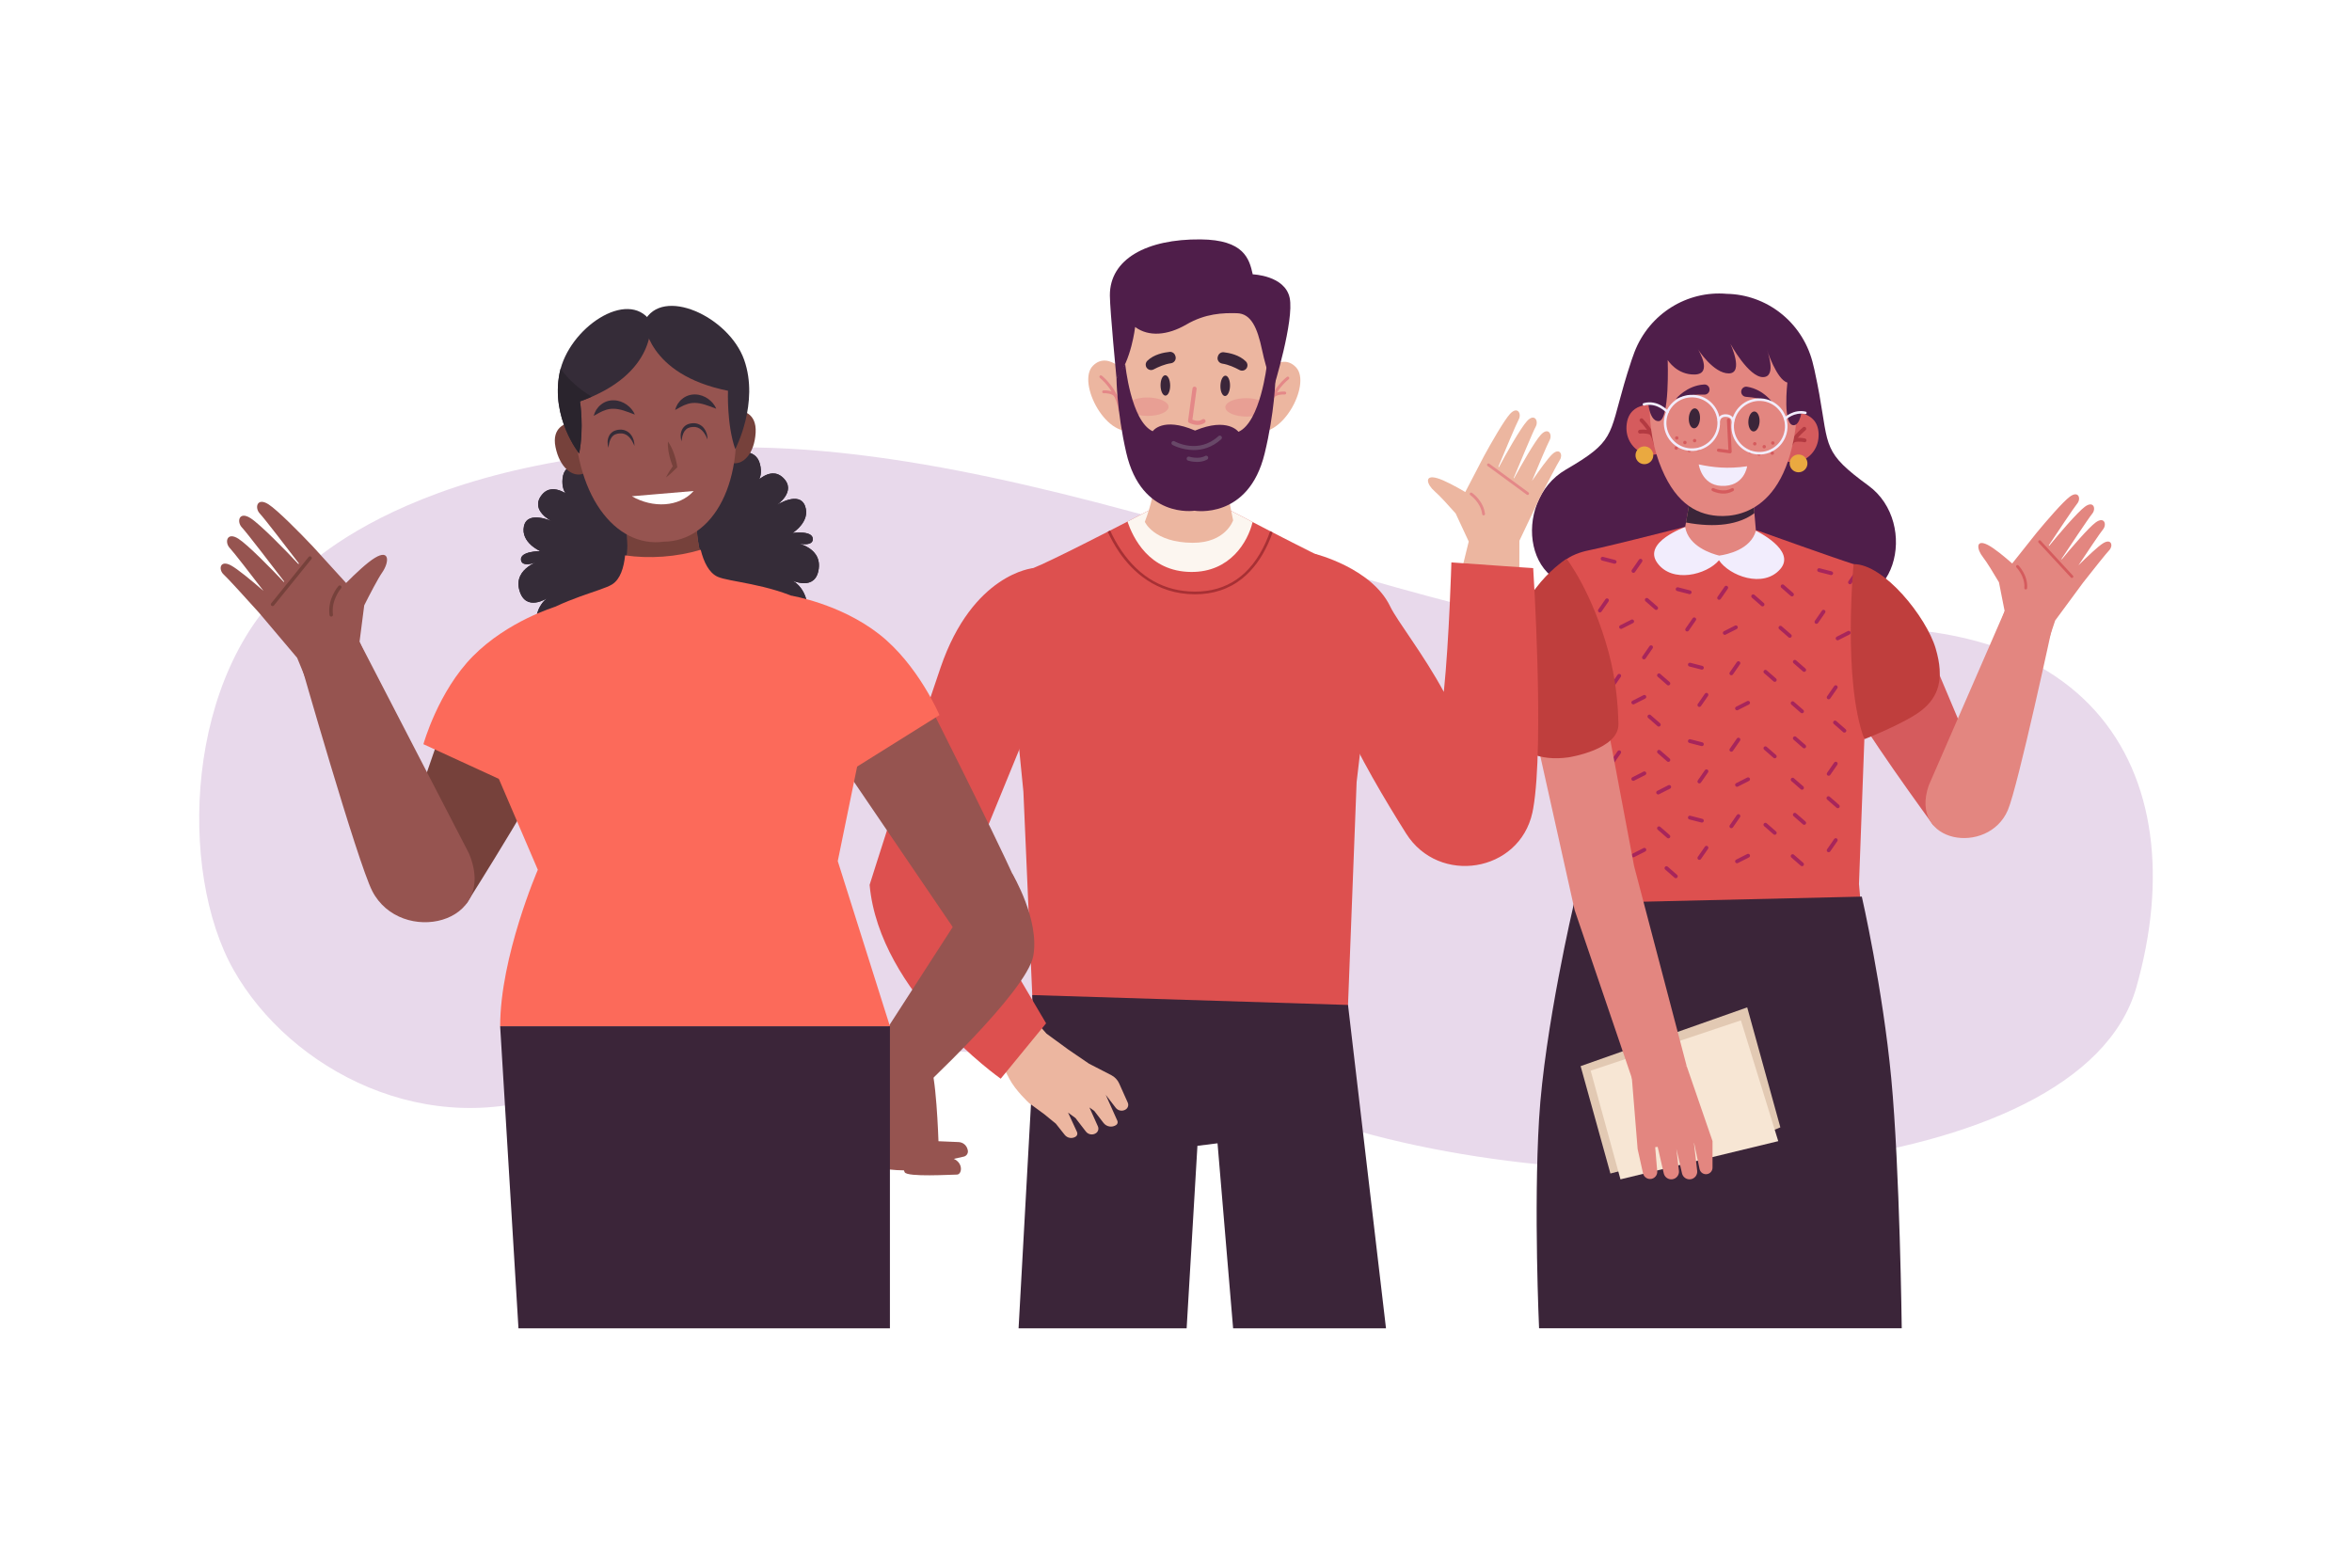 <?xml version="1.0" encoding="utf-8"?>
<!-- Generator: Adobe Illustrator 27.5.0, SVG Export Plug-In . SVG Version: 6.00 Build 0)  -->
<svg version="1.1" xmlns="http://www.w3.org/2000/svg" xmlns:xlink="http://www.w3.org/1999/xlink" x="0px" y="0px"
	 viewBox="0 0 750 500" style="enable-background:new 0 0 750 500;" xml:space="preserve">
<g id="BACKGROUND">
	<rect style="fill:#FFFFFF;" width="750" height="500"/>
</g>
<g id="OBJECTS">
	<path style="fill:#E8D9EB;" d="M93.207,185.216c0,0,36.593-44.476,147.962-42.492c111.37,1.985,244.13,73.089,318.273,60.693
		c107.942-18.046,141.281,42.987,121.762,111.566c-17.772,62.442-171.67,72.199-260.689,41.874
		c-89.019-30.325-197.59-26.259-240.897-9.18c-43.308,17.079-87.225-6.666-105.117-38.304
		C56.61,277.736,59.05,214.729,93.207,185.216z"/>
	<g>
		<g>
			<path style="fill:#D55B5D;" d="M616.897,211.585l18.211,43.155l-18.573,8.524c0,0-25.141-34.357-25.92-39.049
				c-0.779-4.693,4.667-10.587,4.667-10.587L616.897,211.585z"/>
			<path style="fill:#E38680;" d="M615.046,250.474l24.189-55.566l15.548,3.339c0,0-11.296,52.673-14.551,60.199
				C633.958,272.947,608.559,269.162,615.046,250.474z"/>
			<path style="fill:#E38680;" d="M633.892,173.809c2.048,1.058,5.203,3.657,7.757,5.907l5.964-7.502l-0.006-0.005
				c0.312-0.422,0.991-1.273,1.882-2.355l0.002-0.002l0,0c2.985-3.624,8.375-9.862,10.545-11.454
				c2.818-2.068,3.635,0.688,2.33,2.241c-1.007,1.198-6.571,9.554-9.061,13.311l0.137,0.147c2.68-3.318,8.991-10.727,11.384-12.483
				c2.818-2.068,3.635,0.688,2.33,2.241c-1.127,1.342-7.966,11.654-9.809,14.439l0.104,0.112c2.921-3.565,8.57-10.131,10.805-11.77
				c2.818-2.068,3.635,0.688,2.33,2.241c-0.862,1.025-5.06,7.292-7.815,11.434c2.872-2.853,6.283-6.068,7.854-7.038
				c2.727-1.683,3.271,0.896,1.964,2.219c-0.895,0.906-5.488,6.706-8.293,10.271l-8.94,12.132l-2.651,7.914l-15.487-5.187
				l2.018-5.714l-1.813-9.195c-1.633-2.769-3.908-6.52-5.115-8.036C630.29,175.143,629.959,171.777,633.892,173.809z"/>
			<g>
				<path style="fill:#D55B5D;" d="M660.542,184.318c-0.066-0.023-0.128-0.062-0.178-0.117l-10.297-11.138
					c-0.166-0.179-0.155-0.459,0.025-0.625c0.179-0.166,0.459-0.156,0.625,0.025l10.297,11.138c0.166,0.179,0.155,0.459-0.025,0.625
					C660.864,184.341,660.691,184.371,660.542,184.318z"/>
			</g>
			<g>
				<path style="fill:#D55B5D;" d="M645.815,187.972c-0.184-0.064-0.31-0.246-0.295-0.451c0.275-3.695-2.477-6.52-2.505-6.548
					c-0.172-0.174-0.171-0.453,0.003-0.625c0.173-0.172,0.453-0.172,0.625,0.002c0.125,0.126,3.066,3.131,2.76,7.237
					c-0.018,0.244-0.23,0.426-0.474,0.408C645.889,187.993,645.85,187.984,645.815,187.972z"/>
			</g>
			<polygon style="fill:#DD504F;" points="498.77,192.621 502.979,278.784 498.77,315.272 595.798,315.272 592.787,281.954 
				595.798,200.97 			"/>
			<g>
				<path style="fill:#4F1E4A;" d="M581.104,190.117c-14.808-5.257-25.015-13.717-34.621-17.792
					c-9.981,3.045-21.018,10.389-36.294,14.064c-24.241,5.83-28.532-26.367-10.912-36.587c15.511-8.995,13.813-10.724,18.616-27.298
					c0.311-1.075,0.651-2.214,1.025-3.422c0.407-1.325,0.858-2.73,1.357-4.227c0.293-0.875,0.594-1.717,0.907-2.528
					c4.762-12.375,16.914-19.709,29.434-18.612c12.568,0.223,23.884,8.791,27.322,21.596c0.226,0.839,0.437,1.709,0.637,2.609
					c0.34,1.542,0.64,2.986,0.906,4.346c0.246,1.241,0.464,2.409,0.661,3.51c3.039,16.986,1.168,18.528,15.651,29.1
					C612.244,166.887,604.6,198.457,581.104,190.117z"/>
			</g>
			<g>
				<g>
					<path style="fill:#DD504F;" d="M606.422,208.063l-117.864-6.197c0,0,1.976-7.414,4.628-14.827
						c2.652-7.413,7.477-10.32,13.591-11.551c1.725-0.349,4.888-1.088,8.539-1.97c2.069-0.501,4.296-1.047,6.508-1.594
						c7.716-1.907,15.243-3.824,15.243-3.824l12.31-0.335l0.071,0l0.069,0.008l11.013,1.466c0,0,6.544,2.346,13.698,4.874
						c6.712,2.371,13.962,4.904,16.842,5.808c5.951,1.865,10.445,5.262,12.305,12.912
						C605.232,200.483,606.422,208.063,606.422,208.063z"/>
				</g>
			</g>
			<g>
				<g>
					<g>
						<g>
							<g>
								<path style="fill:#A7255B;" d="M502.339,186.589c-0.131-0.007-0.261-0.056-0.367-0.149l-2.993-2.611
									c-0.253-0.221-0.279-0.605-0.059-0.858c0.221-0.253,0.605-0.279,0.858-0.059l2.993,2.611
									c0.253,0.221,0.279,0.605,0.058,0.858C502.702,186.528,502.519,186.598,502.339,186.589z"/>
							</g>
						</g>
					</g>
				</g>
			</g>
			<g>
				<g>
					<g>
						<g>
							<g>
								<path style="fill:#A7255B;" d="M501.645,199.787c-0.131-0.007-0.261-0.056-0.367-0.149l-2.993-2.611
									c-0.253-0.221-0.279-0.605-0.059-0.858c0.221-0.253,0.605-0.279,0.858-0.059l2.993,2.611
									c0.253,0.221,0.279,0.605,0.058,0.858C502.008,199.726,501.825,199.796,501.645,199.787z"/>
							</g>
						</g>
					</g>
				</g>
			</g>
			<g>
				<g>
					<g>
						<g>
							<g>
								<path style="fill:#A7255B;" d="M520.835,182.708c-0.109-0.006-0.217-0.041-0.313-0.107c-0.276-0.191-0.345-0.57-0.154-0.846
									l2.26-3.266c0.191-0.276,0.57-0.345,0.846-0.154c0.276,0.191,0.345,0.57,0.154,0.846l-2.26,3.266
									C521.243,182.627,521.039,182.719,520.835,182.708z"/>
							</g>
						</g>
					</g>
				</g>
			</g>
			<g>
				<g>
					<g>
						<g>
							<g>
								<path style="fill:#A7255B;" d="M510.141,195.336c-0.109-0.006-0.217-0.041-0.313-0.107c-0.276-0.191-0.345-0.57-0.154-0.846
									l2.26-3.266c0.191-0.276,0.57-0.345,0.846-0.154c0.276,0.191,0.345,0.57,0.154,0.846l-2.26,3.266
									C510.548,195.255,510.344,195.346,510.141,195.336z"/>
							</g>
						</g>
					</g>
				</g>
			</g>
			<g>
				<g>
					<g>
						<g>
							<g>
								<path style="fill:#A7255B;" d="M515.459,179.008c0.032,0.104,0.037,0.218,0.008,0.331c-0.083,0.325-0.415,0.521-0.74,0.438
									l-3.847-0.989c-0.325-0.084-0.521-0.415-0.438-0.74c0.084-0.325,0.415-0.521,0.74-0.437l3.847,0.989
									C515.242,178.653,515.398,178.813,515.459,179.008z"/>
							</g>
						</g>
					</g>
				</g>
			</g>
			<g>
				<g>
					<g>
						<g>
							<g>
								<path style="fill:#A7255B;" d="M528.079,194.534c-0.131-0.007-0.261-0.056-0.367-0.149l-2.993-2.611
									c-0.253-0.221-0.279-0.605-0.059-0.858c0.221-0.253,0.605-0.279,0.858-0.059l2.993,2.611
									c0.253,0.221,0.279,0.605,0.059,0.858C528.441,194.473,528.259,194.543,528.079,194.534z"/>
							</g>
						</g>
					</g>
				</g>
			</g>
			<g>
				<g>
					<g>
						<g>
							<g>
								<path style="fill:#A7255B;" d="M516.562,200.475c-0.077-0.055-0.142-0.129-0.188-0.219
									c-0.152-0.299-0.033-0.665,0.267-0.817l3.542-1.798c0.299-0.152,0.665-0.033,0.817,0.267
									c0.152,0.299,0.033,0.665-0.267,0.817l-3.542,1.798C516.982,200.629,516.741,200.603,516.562,200.475z"/>
							</g>
						</g>
					</g>
				</g>
			</g>
			<g>
				<g>
					<g>
						<g>
							<g>
								<path style="fill:#A7255B;" d="M571.39,190.219c-0.131-0.007-0.261-0.056-0.367-0.149l-2.993-2.611
									c-0.253-0.221-0.279-0.605-0.059-0.858c0.221-0.253,0.605-0.279,0.858-0.059l2.993,2.611
									c0.253,0.221,0.279,0.605,0.058,0.858C571.753,190.158,571.57,190.229,571.39,190.219z"/>
							</g>
						</g>
					</g>
				</g>
			</g>
			<g>
				<g>
					<g>
						<g>
							<g>
								<path style="fill:#A7255B;" d="M570.696,203.417c-0.131-0.007-0.261-0.056-0.367-0.149l-2.993-2.611
									c-0.253-0.221-0.279-0.605-0.059-0.858c0.221-0.253,0.605-0.279,0.858-0.059l2.993,2.611
									c0.253,0.221,0.279,0.605,0.059,0.858C571.059,203.356,570.876,203.427,570.696,203.417z"/>
							</g>
						</g>
					</g>
				</g>
			</g>
			<g>
				<g>
					<g>
						<g>
							<g>
								<path style="fill:#A7255B;" d="M589.887,186.339c-0.109-0.006-0.217-0.041-0.313-0.107c-0.276-0.191-0.345-0.57-0.154-0.846
									l2.26-3.266c0.191-0.276,0.57-0.345,0.846-0.154c0.276,0.191,0.345,0.57,0.154,0.846l-2.26,3.266
									C590.294,186.257,590.09,186.349,589.887,186.339z"/>
							</g>
						</g>
					</g>
				</g>
			</g>
			<g>
				<g>
					<g>
						<g>
							<g>
								<path style="fill:#A7255B;" d="M579.192,198.966c-0.109-0.006-0.217-0.041-0.313-0.107c-0.276-0.191-0.345-0.57-0.154-0.846
									l2.26-3.266c0.191-0.276,0.57-0.345,0.846-0.154c0.276,0.191,0.345,0.57,0.154,0.846l-2.26,3.266
									C579.6,198.885,579.396,198.977,579.192,198.966z"/>
							</g>
						</g>
					</g>
				</g>
			</g>
			<g>
				<g>
					<g>
						<g>
							<g>
								<path style="fill:#A7255B;" d="M600.19,205.668c-0.109-0.006-0.217-0.041-0.314-0.107c-0.276-0.191-0.345-0.57-0.154-0.846
									l2.26-3.266c0.191-0.276,0.57-0.345,0.846-0.154c0.276,0.191,0.345,0.57,0.154,0.846l-2.26,3.266
									C600.598,205.587,600.394,205.679,600.19,205.668z"/>
							</g>
						</g>
					</g>
				</g>
			</g>
			<g>
				<g>
					<g>
						<g>
							<g>
								<path style="fill:#A7255B;" d="M584.51,182.638c0.032,0.104,0.037,0.218,0.008,0.331c-0.083,0.325-0.415,0.521-0.74,0.438
									l-3.847-0.989c-0.325-0.084-0.521-0.415-0.438-0.74c0.084-0.325,0.415-0.521,0.74-0.437l3.847,0.989
									C584.293,182.284,584.45,182.444,584.51,182.638z"/>
							</g>
						</g>
					</g>
				</g>
			</g>
			<g>
				<g>
					<g>
						<g>
							<g>
								<path style="fill:#A7255B;" d="M597.262,195.657c-0.131-0.007-0.261-0.056-0.367-0.149l-2.993-2.611
									c-0.253-0.221-0.279-0.605-0.058-0.858s0.605-0.279,0.858-0.059l2.993,2.611c0.253,0.221,0.279,0.605,0.058,0.858
									C597.625,195.596,597.442,195.666,597.262,195.657z"/>
							</g>
						</g>
					</g>
				</g>
			</g>
			<g>
				<g>
					<g>
						<g>
							<g>
								<path style="fill:#A7255B;" d="M585.613,204.106c-0.077-0.055-0.142-0.129-0.188-0.219
									c-0.152-0.299-0.033-0.665,0.267-0.817l3.542-1.798c0.299-0.152,0.665-0.033,0.817,0.267
									c0.152,0.299,0.033,0.665-0.267,0.817l-3.542,1.798C586.034,204.26,585.792,204.233,585.613,204.106z"/>
							</g>
						</g>
					</g>
				</g>
			</g>
			<g>
				<g>
					<g>
						<g>
							<g>
								<path style="fill:#A7255B;" d="M548.16,191.299c-0.109-0.006-0.217-0.041-0.313-0.107c-0.276-0.191-0.345-0.57-0.154-0.846
									l2.26-3.266c0.191-0.276,0.57-0.345,0.846-0.154c0.276,0.191,0.345,0.57,0.154,0.846l-2.26,3.266
									C548.568,191.218,548.364,191.31,548.16,191.299z"/>
							</g>
						</g>
					</g>
				</g>
			</g>
			<g>
				<g>
					<g>
						<g>
							<g>
								<path style="fill:#A7255B;" d="M537.962,201.401c-0.109-0.006-0.217-0.041-0.313-0.107c-0.276-0.191-0.345-0.57-0.154-0.846
									l2.26-3.266c0.191-0.276,0.57-0.345,0.846-0.154c0.276,0.191,0.345,0.57,0.154,0.846l-2.26,3.266
									C538.37,201.32,538.165,201.412,537.962,201.401z"/>
							</g>
						</g>
					</g>
				</g>
			</g>
			<g>
				<g>
					<g>
						<g>
							<g>
								<path style="fill:#A7255B;" d="M539.385,188.719c0.032,0.104,0.037,0.218,0.008,0.331c-0.084,0.325-0.415,0.521-0.74,0.438
									l-3.847-0.989c-0.325-0.084-0.521-0.415-0.437-0.74c0.083-0.325,0.415-0.521,0.74-0.437l3.847,0.989
									C539.168,188.365,539.325,188.525,539.385,188.719z"/>
							</g>
						</g>
					</g>
				</g>
			</g>
			<g>
				<g>
					<g>
						<g>
							<g>
								<path style="fill:#A7255B;" d="M562.007,193.397c-0.131-0.007-0.261-0.056-0.367-0.149l-2.993-2.611
									c-0.253-0.221-0.279-0.605-0.059-0.858c0.221-0.253,0.605-0.279,0.858-0.059l2.993,2.611
									c0.253,0.221,0.279,0.605,0.058,0.858C562.37,193.336,562.187,193.406,562.007,193.397z"/>
							</g>
						</g>
					</g>
				</g>
			</g>
			<g>
				<g>
					<g>
						<g>
							<g>
								<path style="fill:#A7255B;" d="M549.64,202.363c-0.077-0.055-0.142-0.129-0.188-0.219c-0.152-0.299-0.033-0.665,0.267-0.817
									l3.542-1.798c0.299-0.152,0.665-0.033,0.817,0.267c0.152,0.299,0.033,0.665-0.267,0.817l-3.542,1.798
									C550.06,202.517,549.818,202.491,549.64,202.363z"/>
							</g>
						</g>
					</g>
				</g>
			</g>
			<g>
				<g>
					<g>
						<g>
							<g>
								<path style="fill:#A7255B;" d="M514.037,219.406c-0.109-0.006-0.217-0.041-0.314-0.107c-0.276-0.191-0.345-0.57-0.154-0.846
									l2.26-3.266c0.191-0.276,0.57-0.345,0.846-0.154c0.276,0.191,0.345,0.57,0.154,0.846l-2.26,3.266
									C514.445,219.325,514.24,219.417,514.037,219.406z"/>
							</g>
						</g>
					</g>
				</g>
			</g>
			<g>
				<g>
					<g>
						<g>
							<g>
								<path style="fill:#A7255B;" d="M531.975,218.604c-0.131-0.007-0.261-0.056-0.367-0.149l-2.993-2.611
									c-0.253-0.221-0.279-0.605-0.058-0.858c0.221-0.253,0.605-0.279,0.858-0.059l2.993,2.611
									c0.253,0.221,0.279,0.605,0.058,0.858C532.338,218.543,532.155,218.614,531.975,218.604z"/>
							</g>
						</g>
					</g>
				</g>
			</g>
			<g>
				<g>
					<g>
						<g>
							<g>
								<path style="fill:#A7255B;" d="M520.458,224.546c-0.077-0.055-0.142-0.129-0.188-0.219
									c-0.152-0.299-0.033-0.665,0.267-0.817l3.542-1.798c0.299-0.152,0.665-0.033,0.817,0.267
									c0.152,0.299,0.033,0.665-0.267,0.817l-3.542,1.798C520.878,224.7,520.637,224.673,520.458,224.546z"/>
							</g>
						</g>
					</g>
				</g>
			</g>
			<g>
				<g>
					<g>
						<g>
							<g>
								<path style="fill:#A7255B;" d="M575.286,214.29c-0.131-0.007-0.261-0.056-0.367-0.149l-2.993-2.611
									c-0.253-0.221-0.279-0.605-0.058-0.858c0.221-0.253,0.605-0.279,0.858-0.059l2.993,2.611
									c0.253,0.221,0.279,0.605,0.059,0.858C575.649,214.229,575.466,214.299,575.286,214.29z"/>
							</g>
						</g>
					</g>
				</g>
			</g>
			<g>
				<g>
					<g>
						<g>
							<g>
								<path style="fill:#A7255B;" d="M574.592,227.488c-0.131-0.007-0.261-0.056-0.367-0.149l-2.993-2.611
									c-0.253-0.221-0.279-0.605-0.059-0.858c0.221-0.253,0.605-0.279,0.858-0.058l2.993,2.611
									c0.253,0.221,0.279,0.605,0.058,0.858C574.955,227.427,574.772,227.497,574.592,227.488z"/>
							</g>
						</g>
					</g>
				</g>
			</g>
			<g>
				<g>
					<g>
						<g>
							<g>
								<path style="fill:#A7255B;" d="M528.921,231.74c-0.131-0.007-0.261-0.056-0.367-0.149l-2.993-2.611
									c-0.253-0.221-0.279-0.605-0.059-0.858c0.221-0.253,0.605-0.279,0.858-0.059l2.993,2.611
									c0.253,0.221,0.279,0.605,0.059,0.858C529.283,231.679,529.101,231.749,528.921,231.74z"/>
							</g>
						</g>
					</g>
				</g>
			</g>
			<g>
				<g>
					<g>
						<g>
							<g>
								<path style="fill:#A7255B;" d="M583.088,223.037c-0.109-0.006-0.217-0.041-0.313-0.107c-0.276-0.191-0.345-0.57-0.154-0.846
									l2.26-3.266c0.191-0.276,0.57-0.345,0.846-0.154c0.276,0.191,0.345,0.57,0.154,0.846l-2.26,3.266
									C583.496,222.956,583.292,223.048,583.088,223.037z"/>
							</g>
						</g>
					</g>
				</g>
			</g>
			<g>
				<g>
					<g>
						<g>
							<g>
								<path style="fill:#A7255B;" d="M552.056,215.37c-0.109-0.006-0.217-0.041-0.313-0.107c-0.276-0.191-0.345-0.57-0.154-0.846
									l2.26-3.266c0.191-0.276,0.57-0.345,0.846-0.154c0.276,0.191,0.345,0.57,0.154,0.846l-2.26,3.266
									C552.464,215.288,552.26,215.38,552.056,215.37z"/>
							</g>
						</g>
					</g>
				</g>
			</g>
			<g>
				<g>
					<g>
						<g>
							<g>
								<path style="fill:#A7255B;" d="M541.858,225.472c-0.109-0.006-0.217-0.041-0.313-0.107c-0.276-0.191-0.345-0.57-0.154-0.846
									l2.26-3.266c0.191-0.276,0.57-0.345,0.846-0.154c0.276,0.191,0.345,0.57,0.154,0.846l-2.26,3.266
									C542.266,225.391,542.061,225.482,541.858,225.472z"/>
							</g>
						</g>
					</g>
				</g>
			</g>
			<g>
				<g>
					<g>
						<g>
							<g>
								<path style="fill:#A7255B;" d="M524.189,210.303c-0.109-0.006-0.217-0.041-0.313-0.107c-0.276-0.191-0.345-0.57-0.154-0.846
									l2.26-3.266c0.191-0.276,0.57-0.345,0.846-0.154c0.276,0.191,0.345,0.57,0.154,0.846l-2.26,3.266
									C524.597,210.222,524.393,210.314,524.189,210.303z"/>
							</g>
						</g>
					</g>
				</g>
			</g>
			<g>
				<g>
					<g>
						<g>
							<g>
								<path style="fill:#A7255B;" d="M543.281,212.79c0.032,0.104,0.037,0.218,0.008,0.331c-0.084,0.325-0.415,0.521-0.74,0.437
									l-3.847-0.989c-0.325-0.084-0.521-0.415-0.437-0.74c0.084-0.325,0.415-0.521,0.74-0.438l3.847,0.989
									C543.064,212.435,543.221,212.595,543.281,212.79z"/>
							</g>
						</g>
					</g>
				</g>
			</g>
			<g>
				<g>
					<g>
						<g>
							<g>
								<path style="fill:#A7255B;" d="M565.903,217.468c-0.131-0.007-0.261-0.056-0.367-0.149l-2.993-2.611
									c-0.253-0.221-0.279-0.605-0.059-0.858c0.221-0.253,0.605-0.279,0.858-0.059l2.993,2.611
									c0.253,0.221,0.279,0.605,0.058,0.858C566.266,217.407,566.083,217.477,565.903,217.468z"/>
							</g>
						</g>
					</g>
				</g>
			</g>
			<g>
				<g>
					<g>
						<g>
							<g>
								<path style="fill:#A7255B;" d="M553.536,226.434c-0.077-0.055-0.142-0.129-0.188-0.219
									c-0.152-0.299-0.033-0.665,0.267-0.817l3.542-1.798c0.299-0.152,0.665-0.033,0.817,0.267
									c0.152,0.299,0.033,0.665-0.267,0.817l-3.542,1.798C553.956,226.588,553.714,226.562,553.536,226.434z"/>
							</g>
						</g>
					</g>
				</g>
			</g>
			<g>
				<g>
					<g>
						<g>
							<g>
								<path style="fill:#A7255B;" d="M514.037,243.796c-0.109-0.006-0.217-0.041-0.314-0.107c-0.276-0.191-0.345-0.57-0.154-0.846
									l2.26-3.266c0.191-0.276,0.57-0.345,0.846-0.154c0.276,0.191,0.345,0.57,0.154,0.846l-2.26,3.266
									C514.445,243.714,514.24,243.806,514.037,243.796z"/>
							</g>
						</g>
					</g>
				</g>
			</g>
			<g>
				<g>
					<g>
						<g>
							<g>
								<path style="fill:#A7255B;" d="M531.975,242.994c-0.131-0.007-0.261-0.056-0.367-0.149l-2.993-2.611
									c-0.253-0.221-0.279-0.605-0.058-0.858c0.221-0.253,0.605-0.279,0.858-0.059l2.993,2.611
									c0.253,0.221,0.279,0.605,0.058,0.858C532.338,242.933,532.155,243.003,531.975,242.994z"/>
							</g>
						</g>
					</g>
				</g>
			</g>
			<g>
				<g>
					<g>
						<g>
							<g>
								<path style="fill:#A7255B;" d="M520.458,248.935c-0.077-0.055-0.142-0.129-0.188-0.219
									c-0.152-0.299-0.033-0.665,0.267-0.817l3.542-1.798c0.299-0.152,0.665-0.033,0.817,0.267
									c0.152,0.299,0.033,0.665-0.267,0.817l-3.542,1.798C520.878,249.089,520.637,249.063,520.458,248.935z"/>
							</g>
						</g>
					</g>
				</g>
			</g>
			<g>
				<g>
					<g>
						<g>
							<g>
								<path style="fill:#A7255B;" d="M575.286,238.679c-0.131-0.007-0.261-0.056-0.367-0.149l-2.993-2.611
									c-0.253-0.221-0.279-0.605-0.058-0.858c0.221-0.253,0.605-0.279,0.858-0.059l2.993,2.611
									c0.253,0.221,0.279,0.605,0.059,0.858C575.649,238.618,575.466,238.689,575.286,238.679z"/>
							</g>
						</g>
					</g>
				</g>
			</g>
			<g>
				<g>
					<g>
						<g>
							<g>
								<path style="fill:#A7255B;" d="M574.592,251.877c-0.131-0.007-0.261-0.056-0.367-0.149l-2.993-2.611
									c-0.253-0.221-0.279-0.605-0.059-0.858c0.221-0.253,0.605-0.279,0.858-0.059l2.993,2.611
									c0.253,0.221,0.279,0.605,0.058,0.858C574.955,251.816,574.772,251.887,574.592,251.877z"/>
							</g>
						</g>
					</g>
				</g>
			</g>
			<g>
				<g>
					<g>
						<g>
							<g>
								<path style="fill:#A7255B;" d="M583.088,247.426c-0.109-0.006-0.217-0.041-0.313-0.107c-0.276-0.191-0.345-0.57-0.154-0.846
									l2.26-3.266c0.191-0.276,0.57-0.345,0.846-0.154c0.276,0.191,0.345,0.57,0.154,0.846l-2.26,3.266
									C583.496,247.345,583.292,247.437,583.088,247.426z"/>
							</g>
						</g>
					</g>
				</g>
			</g>
			<g>
				<g>
					<g>
						<g>
							<g>
								<path style="fill:#A7255B;" d="M552.056,239.759c-0.109-0.006-0.217-0.041-0.313-0.107c-0.276-0.191-0.345-0.57-0.154-0.846
									l2.26-3.266c0.191-0.276,0.57-0.345,0.846-0.154c0.276,0.191,0.345,0.57,0.154,0.846l-2.26,3.266
									C552.464,239.678,552.26,239.77,552.056,239.759z"/>
							</g>
						</g>
					</g>
				</g>
			</g>
			<g>
				<g>
					<g>
						<g>
							<g>
								<path style="fill:#A7255B;" d="M541.858,249.861c-0.109-0.006-0.217-0.041-0.313-0.107c-0.276-0.191-0.345-0.57-0.154-0.846
									l2.26-3.266c0.191-0.276,0.57-0.345,0.846-0.154c0.276,0.191,0.345,0.57,0.154,0.846l-2.26,3.266
									C542.266,249.78,542.061,249.872,541.858,249.861z"/>
							</g>
						</g>
					</g>
				</g>
			</g>
			<g>
				<g>
					<g>
						<g>
							<g>
								<path style="fill:#A7255B;" d="M543.281,237.179c0.032,0.104,0.037,0.218,0.008,0.331c-0.084,0.325-0.415,0.521-0.74,0.437
									l-3.847-0.989c-0.325-0.084-0.521-0.415-0.437-0.74c0.084-0.325,0.415-0.521,0.74-0.437l3.847,0.989
									C543.064,236.825,543.221,236.984,543.281,237.179z"/>
							</g>
						</g>
					</g>
				</g>
			</g>
			<g>
				<g>
					<g>
						<g>
							<g>
								<path style="fill:#A7255B;" d="M565.903,241.857c-0.131-0.007-0.261-0.056-0.367-0.149l-2.993-2.611
									c-0.253-0.221-0.279-0.605-0.059-0.858c0.221-0.253,0.605-0.279,0.858-0.059l2.993,2.611
									c0.253,0.221,0.279,0.605,0.058,0.858C566.266,241.796,566.083,241.866,565.903,241.857z"/>
							</g>
						</g>
					</g>
				</g>
			</g>
			<g>
				<g>
					<g>
						<g>
							<g>
								<path style="fill:#A7255B;" d="M588.106,233.653c-0.131-0.007-0.261-0.056-0.367-0.149l-2.993-2.611
									c-0.253-0.221-0.279-0.605-0.059-0.858c0.221-0.253,0.605-0.279,0.858-0.059l2.993,2.611
									c0.253,0.221,0.279,0.605,0.058,0.858C588.469,233.592,588.287,233.663,588.106,233.653z"/>
							</g>
						</g>
					</g>
				</g>
			</g>
			<g>
				<g>
					<g>
						<g>
							<g>
								<path style="fill:#A7255B;" d="M553.536,250.823c-0.077-0.055-0.142-0.129-0.188-0.219
									c-0.152-0.299-0.033-0.665,0.267-0.817l3.542-1.798c0.299-0.152,0.665-0.033,0.817,0.267
									c0.152,0.299,0.033,0.665-0.267,0.817l-3.542,1.798C553.956,250.977,553.714,250.951,553.536,250.823z"/>
							</g>
						</g>
					</g>
				</g>
			</g>
			<g>
				<g>
					<g>
						<g>
							<g>
								<path style="fill:#A7255B;" d="M528.386,253.272c-0.077-0.055-0.142-0.129-0.188-0.219
									c-0.152-0.299-0.033-0.665,0.267-0.817l3.542-1.798c0.299-0.152,0.665-0.033,0.817,0.267
									c0.152,0.299,0.033,0.665-0.267,0.817l-3.542,1.798C528.806,253.426,528.564,253.399,528.386,253.272z"/>
							</g>
						</g>
					</g>
				</g>
			</g>
			<g>
				<g>
					<g>
						<g>
							<g>
								<path style="fill:#A7255B;" d="M514.037,268.185c-0.109-0.006-0.217-0.041-0.314-0.107c-0.276-0.191-0.345-0.57-0.154-0.846
									l2.26-3.266c0.191-0.276,0.57-0.345,0.846-0.154c0.276,0.191,0.345,0.57,0.154,0.846l-2.26,3.266
									C514.445,268.104,514.24,268.196,514.037,268.185z"/>
							</g>
						</g>
					</g>
				</g>
			</g>
			<g>
				<g>
					<g>
						<g>
							<g>
								<path style="fill:#A7255B;" d="M531.975,267.383c-0.131-0.007-0.261-0.056-0.367-0.149l-2.993-2.611
									c-0.253-0.221-0.279-0.605-0.058-0.858c0.221-0.253,0.605-0.279,0.858-0.059l2.993,2.611
									c0.253,0.221,0.279,0.605,0.058,0.858C532.338,267.322,532.155,267.392,531.975,267.383z"/>
							</g>
						</g>
					</g>
				</g>
			</g>
			<g>
				<g>
					<g>
						<g>
							<g>
								<path style="fill:#A7255B;" d="M520.458,273.324c-0.077-0.055-0.142-0.129-0.188-0.219
									c-0.152-0.299-0.033-0.665,0.267-0.817l3.542-1.798c0.299-0.152,0.665-0.033,0.817,0.267
									c0.152,0.299,0.033,0.665-0.267,0.817l-3.542,1.798C520.878,273.478,520.637,273.452,520.458,273.324z"/>
							</g>
						</g>
					</g>
				</g>
			</g>
			<g>
				<g>
					<g>
						<g>
							<g>
								<path style="fill:#A7255B;" d="M575.286,263.068c-0.131-0.007-0.261-0.056-0.367-0.149l-2.993-2.611
									c-0.253-0.221-0.279-0.605-0.058-0.858c0.221-0.253,0.605-0.279,0.858-0.058l2.993,2.611
									c0.253,0.221,0.279,0.605,0.059,0.858C575.649,263.008,575.466,263.078,575.286,263.068z"/>
							</g>
						</g>
					</g>
				</g>
			</g>
			<g>
				<g>
					<g>
						<g>
							<g>
								<path style="fill:#A7255B;" d="M586.002,257.773c-0.131-0.007-0.261-0.056-0.367-0.149l-2.993-2.611
									c-0.253-0.221-0.279-0.605-0.059-0.858c0.221-0.253,0.605-0.279,0.858-0.059l2.993,2.611
									c0.253,0.221,0.279,0.605,0.058,0.858C586.365,257.712,586.182,257.782,586.002,257.773z"/>
							</g>
						</g>
					</g>
				</g>
			</g>
			<g>
				<g>
					<g>
						<g>
							<g>
								<path style="fill:#A7255B;" d="M574.592,276.267c-0.131-0.007-0.261-0.056-0.367-0.149l-2.993-2.611
									c-0.253-0.221-0.279-0.605-0.059-0.858c0.221-0.253,0.605-0.279,0.858-0.058l2.993,2.611
									c0.253,0.221,0.279,0.605,0.058,0.858C574.955,276.206,574.772,276.276,574.592,276.267z"/>
							</g>
						</g>
					</g>
				</g>
			</g>
			<g>
				<g>
					<g>
						<g>
							<g>
								<path style="fill:#A7255B;" d="M583.088,271.816c-0.109-0.006-0.217-0.041-0.313-0.107c-0.276-0.191-0.345-0.57-0.154-0.846
									l2.26-3.266c0.191-0.276,0.57-0.345,0.846-0.154c0.276,0.191,0.345,0.57,0.154,0.846l-2.26,3.266
									C583.496,271.734,583.292,271.826,583.088,271.816z"/>
							</g>
						</g>
					</g>
				</g>
			</g>
			<g>
				<g>
					<g>
						<g>
							<g>
								<path style="fill:#A7255B;" d="M552.056,264.148c-0.109-0.006-0.217-0.041-0.313-0.107c-0.276-0.191-0.345-0.57-0.154-0.846
									l2.26-3.266c0.191-0.276,0.57-0.345,0.846-0.154c0.276,0.191,0.345,0.57,0.154,0.846l-2.26,3.266
									C552.464,264.067,552.26,264.159,552.056,264.148z"/>
							</g>
						</g>
					</g>
				</g>
			</g>
			<g>
				<g>
					<g>
						<g>
							<g>
								<path style="fill:#A7255B;" d="M541.858,274.25c-0.109-0.006-0.217-0.041-0.313-0.107c-0.276-0.191-0.345-0.57-0.154-0.846
									l2.26-3.266c0.191-0.276,0.57-0.345,0.846-0.154c0.276,0.191,0.345,0.57,0.154,0.846l-2.26,3.266
									C542.266,274.169,542.061,274.261,541.858,274.25z"/>
							</g>
						</g>
					</g>
				</g>
			</g>
			<g>
				<g>
					<g>
						<g>
							<g>
								<path style="fill:#A7255B;" d="M543.281,261.569c0.032,0.104,0.037,0.218,0.008,0.331c-0.084,0.325-0.415,0.521-0.74,0.438
									l-3.847-0.989c-0.325-0.084-0.521-0.415-0.437-0.74c0.084-0.325,0.415-0.521,0.74-0.437l3.847,0.989
									C543.064,261.214,543.221,261.374,543.281,261.569z"/>
							</g>
						</g>
					</g>
				</g>
			</g>
			<g>
				<g>
					<g>
						<g>
							<g>
								<path style="fill:#A7255B;" d="M565.903,266.246c-0.131-0.007-0.261-0.056-0.367-0.149l-2.993-2.611
									c-0.253-0.221-0.279-0.605-0.059-0.858s0.605-0.279,0.858-0.059l2.993,2.611c0.253,0.221,0.279,0.605,0.058,0.858
									C566.266,266.185,566.083,266.256,565.903,266.246z"/>
							</g>
						</g>
					</g>
				</g>
			</g>
			<g>
				<g>
					<g>
						<g>
							<g>
								<path style="fill:#A7255B;" d="M534.354,280.094c-0.131-0.007-0.261-0.056-0.367-0.149l-2.993-2.611
									c-0.253-0.221-0.279-0.605-0.059-0.858c0.221-0.253,0.605-0.279,0.858-0.059l2.993,2.611
									c0.253,0.221,0.279,0.605,0.059,0.858C534.716,280.033,534.534,280.103,534.354,280.094z"/>
							</g>
						</g>
					</g>
				</g>
			</g>
			<g>
				<g>
					<g>
						<g>
							<g>
								<path style="fill:#A7255B;" d="M553.536,275.213c-0.077-0.055-0.142-0.129-0.188-0.219
									c-0.152-0.299-0.033-0.665,0.267-0.817l3.542-1.798c0.299-0.152,0.665-0.033,0.817,0.267
									c0.152,0.299,0.033,0.665-0.267,0.817l-3.542,1.798C553.956,275.367,553.714,275.34,553.536,275.213z"/>
							</g>
						</g>
					</g>
				</g>
			</g>
			<g>
				<polygon style="fill:#5848BC;" points="549.517,167.762 549.516,167.772 549.448,167.765 				"/>
			</g>
			<path style="fill:#3B2539;" d="M501.905,288.094c0,0-9.39,39.889-11.129,68.791c-1.739,28.902,0,66.764,0,66.764h115.646
				c0,0-0.604-50.708-3.332-79.609c-2.728-28.902-9.398-58.072-9.398-58.072L501.905,288.094z"/>
			<path style="fill:#E2C9B3;" d="M563.566,361.033c0.803,0,4.148-1.472,4.148-1.472l-10.571-38.268l-53.121,18.738l9.5,34.249
				L563.566,361.033z"/>
			<g>
				<polygon style="fill:#5848BC;" points="549.448,167.765 549.377,167.765 549.377,167.755 				"/>
			</g>
			<g>
				<g>
					<g>
						<path style="fill:#E38680;" d="M560.175,172.234c0,0-3.351,5.549-11.88,5.101c-8.24-0.433-11.394-6.609-11.394-6.609
							l0.72-4.08l0.121-0.686l1.132-6.425l20.357,1.641l0.211,2.478l0.07,0.811L560.175,172.234z"/>
					</g>
					<g>
						<path style="fill:#F2EDFD;" d="M567.704,181.488c-5.417,6.265-16.236,2.171-19.561-2.794
							c-3.827,4.589-15.017,7.526-19.749,0.727c-4.556-6.545,8.97-11.329,8.97-11.329c1.033,6.162,8.358,8.506,10.857,9.109
							c2.55-0.34,10.029-1.903,11.701-7.923C559.922,169.278,572.921,175.457,567.704,181.488z"/>
					</g>
					<g>
						<path style="fill:#3B2539;" d="M559.44,163.652c-4.824,3.672-12.374,4.769-21.821,2.993l0.121-0.686l1.132-6.425l20.357,1.641
							L559.44,163.652z"/>
					</g>
				</g>
				<g>
					<g>
						<path style="fill:#D55B5D;" d="M532.102,142.301c-4.895,6.126-14.489,1.308-13.376-7.106c1.01-7.633,9.506-5.967,9.506-5.967
							L532.102,142.301z"/>
					</g>
					<g>
						<path style="fill:#EAA940;" d="M527.193,145.36c-0.082,1.565-1.417,2.766-2.982,2.684c-1.565-0.082-2.766-1.417-2.684-2.982
							c0.082-1.564,1.417-2.766,2.982-2.684C526.073,142.461,527.275,143.796,527.193,145.36z"/>
					</g>
					<g>
						<path style="fill:#B33A41;" d="M527.895,142.243c-0.274-0.014-0.513-0.214-0.566-0.495c-0.699-3.673-4.286-7.257-4.323-7.293
							c-0.239-0.237-0.241-0.622-0.005-0.862c0.236-0.239,0.622-0.242,0.861-0.005c0.159,0.157,3.893,3.882,4.663,7.932
							c0.063,0.331-0.154,0.65-0.485,0.713C527.992,142.242,527.943,142.245,527.895,142.243z"/>
					</g>
					<g>
						<path style="fill:#B33A41;" d="M526.507,138.715c-0.064-0.003-0.129-0.017-0.191-0.042c-1.638-0.646-3.248-0.391-3.264-0.388
							c-0.332,0.055-0.645-0.169-0.701-0.5c-0.055-0.332,0.167-0.645,0.498-0.701c0.079-0.013,1.95-0.318,3.914,0.456
							c0.313,0.123,0.467,0.477,0.344,0.79C527.007,138.58,526.761,138.729,526.507,138.715z"/>
					</g>
				</g>
				<g>
					<g>
						<path style="fill:#D55B5D;" d="M565.868,144.077c4.225,6.605,14.272,2.82,14.047-5.664c-0.204-7.696-8.828-6.931-8.828-6.931
							L565.868,144.077z"/>
					</g>
					<g>
						<path style="fill:#EAA940;" d="M576.349,147.945c-0.082,1.565-1.417,2.766-2.982,2.684c-1.565-0.082-2.766-1.417-2.684-2.982
							c0.082-1.564,1.417-2.766,2.982-2.684C575.229,145.045,576.431,146.38,576.349,147.945z"/>
					</g>
					<g>
						<path style="fill:#B33A41;" d="M570.058,144.46c-0.048-0.002-0.096-0.011-0.144-0.025c-0.322-0.097-0.505-0.437-0.407-0.76
							c1.191-3.947,5.295-7.26,5.469-7.399c0.263-0.21,0.646-0.167,0.856,0.096c0.21,0.263,0.167,0.646-0.095,0.856
							c-0.04,0.032-3.983,3.22-5.063,6.799C570.59,144.301,570.331,144.474,570.058,144.46z"/>
					</g>
					<g>
						<path style="fill:#B33A41;" d="M571.808,141.097c-0.255-0.013-0.483-0.187-0.555-0.446c-0.09-0.324,0.1-0.66,0.424-0.75
							c2.034-0.564,3.864-0.065,3.94-0.043c0.324,0.091,0.513,0.427,0.422,0.751c-0.091,0.324-0.426,0.513-0.75,0.423l0,0
							c-0.016-0.004-1.591-0.426-3.287,0.044C571.938,141.093,571.872,141.1,571.808,141.097z"/>
					</g>
				</g>
				<g>
					<path style="fill:#E38680;" d="M526.905,119.826c0,0-2.953,13.694,2.109,27.506c4.588,12.518,11.348,16.7,18.747,17.206
						c8.416,0.575,26.31-3.369,25.62-43.482C572.915,93.952,530.568,92.681,526.905,119.826z"/>
				</g>
				<g>
					<path style="fill:#4F1E4A;" d="M525.377,125.868c0,0-0.008,8.578,3.558,8.443c3.567-0.135,2.856-19.496,2.856-19.496
						s2.917,4.832,8.716,4.628c5.799-0.204,0.958-7.984,0.958-7.984s4.937,7.684,9.827,7.636c4.889-0.048,0.496-9.432,0.496-9.432
						s5.821,10.68,10.416,10.616c4.595-0.064,1.17-8.888,1.17-8.888s3.143,9.727,6.585,10.618c0,0-1.614,14,2.138,13.605
						c3.752-0.395,3.201-16.172,1.922-21.019c-1.279-4.847-8.847-17.246-24.708-16.555
						C533.45,98.731,526.645,107.119,525.377,125.868z"/>
				</g>
				<g>
					<path style="fill:#4F1E4A;" d="M534.404,127.236c0,0,3.464-4.32,9.054-4.609c0.909-0.047,1.669,0.688,1.676,1.598l0,0.015
						c0.007,0.921-0.759,1.657-1.679,1.622C541.365,125.781,537.683,125.885,534.404,127.236z"/>
				</g>
				<g>
					<path style="fill:#4F1E4A;" d="M565.599,128.876c0,0-2.991-4.659-8.521-5.533c-0.899-0.142-1.732,0.509-1.834,1.414
						l-0.002,0.015c-0.104,0.915,0.58,1.728,1.5,1.789C558.828,126.7,562.479,127.189,565.599,128.876z"/>
				</g>
				<g>
					<path style="fill:#D55B5D;" d="M549.185,157.422c-1.736-0.091-3.073-0.769-3.163-0.815c-0.249-0.129-0.346-0.435-0.217-0.685
						c0.129-0.249,0.435-0.347,0.684-0.218c0.043,0.022,3.094,1.55,5.684,0.034c0.242-0.142,0.553-0.06,0.695,0.181
						c0.142,0.242,0.06,0.553-0.182,0.695C551.502,157.308,550.266,157.479,549.185,157.422z"/>
				</g>
				<g>
					<path style="fill:#D55B5D;" d="M551.661,144.592c-0.013-0.001-0.027-0.002-0.041-0.004l-3.693-0.494
						c-0.278-0.037-0.473-0.293-0.436-0.571c0.037-0.278,0.292-0.469,0.571-0.436l3.088,0.413l-0.472-9.478
						c-0.014-0.28,0.202-0.518,0.482-0.533c0.281-0.014,0.518,0.202,0.533,0.482l0.502,10.087c0.008,0.151-0.052,0.297-0.163,0.399
						C551.93,144.551,551.797,144.599,551.661,144.592z"/>
				</g>
				<g>
					<path style="fill:#F2EDFD;" d="M541.694,148.123c4.523,0.951,9.155,1.504,15.431,0.594c0,0-0.887,6.612-8.266,6.253
						C542.584,154.666,541.694,148.123,541.694,148.123z"/>
				</g>
				<g>
					<path style="fill:#3B2539;" d="M542.095,133.52c-0.093,1.759-0.967,3.142-1.953,3.09c-0.986-0.052-1.71-1.52-1.618-3.278
						c0.093-1.759,0.967-3.142,1.953-3.09C541.463,130.294,542.188,131.761,542.095,133.52z"/>
				</g>
				<g>
					<path style="fill:#3B2539;" d="M561.085,134.518c-0.092,1.759-0.967,3.142-1.953,3.09c-0.986-0.052-1.71-1.52-1.618-3.278
						c0.092-1.759,0.967-3.142,1.953-3.091C560.453,131.292,561.177,132.76,561.085,134.518z"/>
				</g>
				<g>
					<g>
						<path style="fill:#D55B5D;" d="M535.227,139.708c-0.016,0.302-0.274,0.535-0.576,0.519c-0.302-0.016-0.535-0.274-0.519-0.576
							c0.016-0.303,0.274-0.535,0.576-0.519C535.011,139.147,535.243,139.405,535.227,139.708z"/>
					</g>
					<g>
						<path style="fill:#D55B5D;" d="M537.831,141.17c-0.016,0.302-0.274,0.535-0.576,0.519c-0.302-0.016-0.535-0.274-0.519-0.576
							c0.016-0.303,0.274-0.535,0.576-0.519C537.615,140.609,537.847,140.867,537.831,141.17z"/>
					</g>
					<g>
						<path style="fill:#D55B5D;" d="M535.057,142.933c-0.016,0.302-0.274,0.535-0.576,0.519c-0.302-0.016-0.535-0.274-0.519-0.576
							c0.016-0.302,0.274-0.535,0.576-0.519C534.841,142.372,535.073,142.63,535.057,142.933z"/>
					</g>
					<g>
						<path style="fill:#D55B5D;" d="M539.231,143.702c-0.016,0.302-0.274,0.535-0.576,0.519c-0.302-0.016-0.535-0.274-0.519-0.576
							c0.016-0.302,0.274-0.535,0.576-0.519C539.015,143.141,539.247,143.399,539.231,143.702z"/>
					</g>
					<g>
						<path style="fill:#D55B5D;" d="M542.061,143.301c-0.016,0.302-0.274,0.535-0.576,0.519c-0.302-0.016-0.535-0.274-0.519-0.576
							c0.016-0.302,0.274-0.535,0.576-0.519C541.845,142.741,542.077,142.999,542.061,143.301z"/>
					</g>
					<g>
						<path style="fill:#D55B5D;" d="M540.928,140.556c-0.016,0.303-0.274,0.535-0.576,0.519c-0.302-0.016-0.535-0.274-0.519-0.576
							c0.016-0.302,0.274-0.535,0.576-0.519C540.712,139.996,540.944,140.254,540.928,140.556z"/>
					</g>
				</g>
				<g>
					<g>
						<path style="fill:#D55B5D;" d="M564.766,141.261c-0.016,0.302,0.216,0.56,0.519,0.576c0.302,0.016,0.56-0.216,0.576-0.519
							c0.016-0.303-0.216-0.561-0.519-0.576C565.04,140.726,564.782,140.958,564.766,141.261z"/>
					</g>
					<g>
						<path style="fill:#D55B5D;" d="M562.023,142.442c-0.016,0.302,0.216,0.561,0.519,0.576c0.303,0.016,0.561-0.216,0.576-0.519
							c0.016-0.303-0.216-0.561-0.519-0.576C562.297,141.907,562.039,142.139,562.023,142.442z"/>
					</g>
					<g>
						<path style="fill:#D55B5D;" d="M564.596,144.486c-0.016,0.302,0.216,0.561,0.519,0.576c0.302,0.016,0.56-0.216,0.576-0.519
							c0.016-0.302-0.216-0.561-0.519-0.576C564.87,143.951,564.612,144.184,564.596,144.486z"/>
					</g>
					<g>
						<path style="fill:#D55B5D;" d="M560.365,144.813c-0.016,0.302,0.216,0.56,0.519,0.576c0.302,0.016,0.56-0.216,0.576-0.519
							c0.016-0.302-0.216-0.56-0.519-0.576C560.638,144.278,560.38,144.51,560.365,144.813z"/>
					</g>
					<g>
						<path style="fill:#D55B5D;" d="M557.592,144.118c-0.016,0.302,0.216,0.56,0.519,0.576c0.302,0.016,0.56-0.216,0.576-0.519
							c0.016-0.303-0.216-0.561-0.519-0.576C557.866,143.583,557.608,143.815,557.592,144.118z"/>
					</g>
					<g>
						<path style="fill:#D55B5D;" d="M559.007,141.507c-0.016,0.303,0.216,0.561,0.519,0.576c0.302,0.016,0.56-0.216,0.576-0.519
							c0.016-0.302-0.216-0.56-0.519-0.576C559.281,140.972,559.023,141.204,559.007,141.507z"/>
					</g>
				</g>
				<g>
					<g>
						<path style="fill:#F2EDFD;" d="M539.047,143.819c-4.931-0.259-8.732-4.482-8.473-9.413c0.259-4.931,4.482-8.732,9.413-8.473
							c4.931,0.259,8.732,4.482,8.473,9.413C548.201,140.277,543.978,144.078,539.047,143.819z M539.945,126.744
							c-4.484-0.236-8.323,3.22-8.559,7.704c-0.236,4.484,3.22,8.323,7.704,8.559c4.484,0.236,8.323-3.22,8.559-7.704
							C547.884,130.82,544.428,126.98,539.945,126.744z"/>
					</g>
					<g>
						<path style="fill:#F2EDFD;" d="M560.577,144.951c-4.931-0.259-8.732-4.482-8.473-9.413c0.259-4.931,4.482-8.732,9.413-8.473
							c4.931,0.259,8.732,4.482,8.473,9.413C569.73,141.41,565.508,145.21,560.577,144.951z M561.474,127.877
							c-4.484-0.236-8.323,3.22-8.559,7.704c-0.236,4.484,3.22,8.323,7.704,8.559c4.484,0.236,8.323-3.22,8.559-7.704
							C569.414,131.952,565.958,128.112,561.474,127.877z"/>
					</g>
					<g>
						<path style="fill:#F2EDFD;" d="M569.209,133.936c-0.097-0.005-0.193-0.045-0.267-0.12c-0.158-0.16-0.156-0.417,0.003-0.575
							c0.117-0.116,2.911-2.825,6.836-1.966c0.219,0.048,0.358,0.264,0.31,0.484c-0.048,0.219-0.264,0.357-0.484,0.31
							c-3.5-0.766-6.065,1.725-6.091,1.75C569.431,133.902,569.319,133.941,569.209,133.936z"/>
					</g>
					<g>
						<path style="fill:#F2EDFD;" d="M531.689,131.796c-0.106-0.005-0.209-0.052-0.284-0.138c-0.044-0.049-3.069-3.415-7.084-2.301
							c-0.216,0.06-0.44-0.066-0.5-0.283c-0.06-0.216,0.067-0.44,0.283-0.5c4.524-1.255,7.776,2.394,7.913,2.55
							c0.148,0.169,0.13,0.425-0.039,0.573C531.895,131.769,531.791,131.802,531.689,131.796z"/>
					</g>
					<g>
						<path style="fill:#F2EDFD;" d="M548.098,134.506c-0.009,0-0.018-0.001-0.027-0.002c-0.223-0.026-0.382-0.228-0.356-0.451
							c0.083-0.708,0.763-2.021,2.74-1.917c1.976,0.104,2.516,1.48,2.525,2.193c0.003,0.224-0.177,0.408-0.401,0.411
							c-0.226,0.002-0.409-0.177-0.411-0.401c-0.004-0.13-0.088-1.304-1.755-1.392c-1.719-0.09-1.884,1.147-1.891,1.2
							C548.497,134.361,548.31,134.517,548.098,134.506z"/>
					</g>
				</g>
			</g>
			<polygon style="fill:#F7E6D4;" points="516.734,376.137 567.045,363.961 555.136,325.441 507.234,341.482 			"/>
			<polygon style="fill:#E38680;" points="490.776,239.404 502.116,290.256 520.882,345.378 537.846,340.031 521.066,276.197 
				513.041,233.635 			"/>
			<path style="fill:#BF3E3D;" d="M499.567,178.227c0,0,8.169,10.538,13.388,29.836c2.241,8.288,2.997,16.348,3.131,22.847
				c0.168,8.194-15.905,10.635-15.905,10.635c-8.973,1.283-17.585-1.535-18.702-10.531c-0.789-6.354-1.154-14.102-0.202-22.352
				C483.684,187.789,499.567,178.227,499.567,178.227z"/>
			<path style="fill:#E38680;" d="M537.846,340.031l-17.601,2.376l1.958,24.063l1.725,7.764c0.269,1.21,1.45,1.987,2.667,1.755
				c1.154-0.22,1.955-1.276,1.856-2.446l-0.65-7.668l0.796-0.084l1.938,8.439c0.283,1.234,1.458,2.051,2.713,1.887
				c1.333-0.174,2.278-1.386,2.123-2.72l-0.814-6.997l1.798,7.831c0.283,1.234,1.458,2.051,2.713,1.887
				c1.333-0.174,2.278-1.386,2.123-2.72l-1.027-8.834l0.057-0.006l1.724,8.28c0.237,1.137,1.355,1.863,2.49,1.618
				c0.962-0.208,1.649-1.06,1.649-2.044v-8.477L537.846,340.031z"/>
			<path style="fill:#BF3E3D;" d="M591.068,179.92c0,0-3.537,37.377,3.436,55.842c0,0,13.351-5.218,18.436-9.352
				c5.085-4.133,7.226-9.753,4.282-19.655C614.278,196.854,600.774,179.845,591.068,179.92z"/>
		</g>
		<g>
			<path style="fill:#ECB6A0;" d="M458.329,152.518c2.257,0.661,5.921,2.651,8.916,4.406l4.514-8.671l-0.007-0.004
				c0.23-0.483,0.744-1.467,1.426-2.724l0.001-0.002l0,0c2.284-4.209,6.469-11.503,8.332-13.519c2.42-2.618,3.773-0.018,2.768,1.791
				c-0.775,1.395-4.722,10.844-6.486,15.09l0.165,0.121c2.038-3.844,6.918-12.489,8.973-14.712c2.42-2.618,3.774-0.018,2.769,1.791
				c-0.868,1.562-5.711,13.218-7.015,16.365l0.126,0.092c2.232-4.138,6.612-11.81,8.531-13.886c2.42-2.618,3.774-0.018,2.768,1.791
				c-0.663,1.194-3.649,8.285-5.603,12.969c2.322-3.415,5.112-7.297,6.496-8.574c2.404-2.215,3.45,0.261,2.398,1.84
				c-0.72,1.081-4.191,7.781-6.307,11.896l-6.594,13.886l-0.014,12.349l-18.23-3.601l2.088-8.499l-4.169-8.961
				c-2.173-2.455-5.18-5.769-6.684-7.052C454.981,154.554,453.995,151.248,458.329,152.518z"/>
			<g>
				<path style="fill:#E48888;" d="M487.056,157.861c-0.071-0.01-0.14-0.037-0.201-0.083l-12.476-9.151
					c-0.201-0.147-0.245-0.43-0.097-0.631c0.147-0.201,0.429-0.246,0.631-0.097l12.476,9.151c0.201,0.147,0.245,0.43,0.097,0.631
					C487.383,157.821,487.216,157.884,487.056,157.861z"/>
			</g>
			<g>
				<path style="fill:#E48888;" d="M473.02,164.382c-0.197-0.029-0.358-0.186-0.383-0.394c-0.443-3.753-3.748-6.047-3.781-6.069
					c-0.206-0.14-0.259-0.421-0.119-0.627c0.14-0.206,0.42-0.26,0.626-0.12c0.15,0.102,3.678,2.539,4.17,6.71
					c0.029,0.247-0.148,0.472-0.396,0.501C473.098,164.389,473.058,164.388,473.02,164.382z"/>
			</g>
			<g>
				<g>
					<path style="fill:#DD504F;" d="M438.482,199.45L321,198.649c0,0,1.282-14.647,8.393-17.438
						c2.874-1.126,9.464-4.35,16.302-7.793c2.539-1.278,5.111-2.586,7.538-3.828c0.256-0.131,0.511-0.262,0.763-0.391
						c1.989-1.021,3.869-1.986,5.532-2.846c3.663-1.891,6.284-3.26,6.783-3.52c0.058-0.03,0.086-0.044,0.086-0.044l0.896,0.207
						c1.122,0.26,2.249,0.484,3.378,0.67c1.118,0.19,2.239,0.343,3.362,0.46c6.198,0.652,12.475,0.269,18.573-1.151
						c0.009-0.002,0.019-0.004,0.03-0.006c0,0,2.75,1.44,6.79,3.534c1.679,0.872,3.584,1.859,5.606,2.9
						c0.256,0.13,0.512,0.263,0.77,0.395c0.99,0.508,2.003,1.028,3.029,1.553c1.092,0.56,2.2,1.128,3.309,1.69
						c7.548,3.843,15.107,7.6,18.19,8.859C437.4,184.787,438.482,199.45,438.482,199.45z"/>
				</g>
			</g>
			<g>
				<g>
					<path style="fill:#A73034;" d="M405.801,169.797c-0.41,1.173-0.881,2.37-1.422,3.565c-2.137,4.719-4.922,8.474-8.282,11.164
						c-4.21,3.371-9.326,5.059-15.206,5.019c-12.286-0.084-19.819-7.335-23.976-13.4c-1.554-2.267-2.763-4.544-3.682-6.555
						c0.256-0.131,0.511-0.262,0.763-0.391c0.905,1.984,2.101,4.238,3.64,6.484c5.878,8.565,13.705,12.941,23.261,13.006
						c10.323,0.07,17.961-5.206,22.701-15.679c0.548-1.21,1.023-2.423,1.433-3.608C405.287,169.533,405.543,169.665,405.801,169.797
						z"/>
				</g>
			</g>
			<g>
				<path style="fill:#FCF6F0;" d="M399.425,166.502c-1.523,6.356-7.193,16.003-19.571,15.918
					c-13.587-0.093-18.618-11.122-20.327-16.066c3.663-1.891,6.284-3.26,6.783-3.52c0.058-0.03,0.086-0.044,0.086-0.044l0.896,0.207
					c1.122,0.26,2.249,0.484,3.378,0.67c1.118,0.19,2.239,0.343,3.362,0.46c6.198,0.652,12.475,0.269,18.573-1.151
					c0.009-0.002,0.019-0.004,0.03-0.006C392.635,162.968,395.385,164.408,399.425,166.502z"/>
			</g>
			<g>
				<g>
					<g>
						<g>
							<g>
								<g>
									<g>
										<path style="fill:#ECB6A0;" d="M393.212,165.964c0,0-2.354,7.227-12.941,7.154c-12.348-0.084-15.21-6.688-15.21-6.688
											c1.092-2.837,1.848-5.465,2.361-7.816h0.003c0.944-4.306,1.096-7.693,1.054-9.77l21.7-0.711
											c0.188,1.838,0.5,4.003,0.853,6.182C391.974,160.099,393.212,165.964,393.212,165.964z"/>
									</g>
								</g>
							</g>
						</g>
					</g>
					<g>
						<g>
							<g>
								<g>
									<g>
										<path style="fill:#3B2539;" d="M391.033,154.315c-3.377,2.314-10.749,5.744-23.608,4.3
											c0.944-4.306,1.096-7.693,1.054-9.77l21.7-0.711C390.368,149.971,390.679,152.136,391.033,154.315z"/>
									</g>
								</g>
							</g>
						</g>
					</g>
				</g>
				<g>
					<g>
						<g>
							<g>
								<g>
									<g>
										<g>
											<path style="fill:#ECB6A0;" d="M360.391,120.496c0,0-6.652-9.184-11.91-3.811c-5.259,5.373,4.684,24.278,13.85,20.237
												L360.391,120.496z"/>
										</g>
									</g>
								</g>
							</g>
						</g>
						<g>
							<g>
								<g>
									<g>
										<g>
											<path style="fill:#E48888;" d="M357.115,131.273c-0.228-0.002-0.425-0.171-0.456-0.403
												c-0.84-6.355-5.859-10.287-5.91-10.326c-0.203-0.156-0.241-0.447-0.084-0.65c0.156-0.203,0.447-0.241,0.65-0.084
												c0.219,0.169,5.375,4.208,6.263,10.939c0.034,0.254-0.145,0.487-0.399,0.521
												C357.158,131.272,357.137,131.273,357.115,131.273z"/>
										</g>
									</g>
								</g>
							</g>
						</g>
						<g>
							<g>
								<g>
									<g>
										<g>
											<path style="fill:#E48888;" d="M355.74,126.704c-0.148-0.001-0.294-0.074-0.383-0.207
												c-0.667-1.001-2.682-1.116-3.399-1.077c-0.258,0.017-0.475-0.181-0.489-0.438c-0.014-0.256,0.182-0.474,0.437-0.489
												c0.128-0.007,3.128-0.154,4.222,1.489c0.142,0.213,0.085,0.501-0.129,0.643
												C355.921,126.679,355.83,126.704,355.74,126.704z"/>
										</g>
									</g>
								</g>
							</g>
						</g>
					</g>
				</g>
				<g>
					<g>
						<g>
							<g>
								<g>
									<g>
										<g>
											<path style="fill:#ECB6A0;" d="M401.292,120.775c0,0,6.776-9.093,11.961-3.648c5.185,5.444-5.014,24.212-14.125,20.046
												L401.292,120.775z"/>
										</g>
									</g>
								</g>
							</g>
						</g>
						<g>
							<g>
								<g>
									<g>
										<g>
											<path style="fill:#E48888;" d="M404.42,131.596c-0.021,0-0.043-0.002-0.064-0.005c-0.254-0.037-0.429-0.272-0.392-0.526
												c0.98-6.719,6.191-10.687,6.412-10.853c0.205-0.154,0.495-0.112,0.649,0.093c0.153,0.205,0.112,0.495-0.093,0.649
												c-0.051,0.038-5.127,3.914-6.051,10.244C404.848,131.431,404.648,131.598,404.42,131.596z"/>
										</g>
									</g>
								</g>
							</g>
						</g>
						<g>
							<g>
								<g>
									<g>
										<g>
											<path style="fill:#E48888;" d="M405.857,127.046c-0.09-0.001-0.18-0.027-0.259-0.081
												c-0.211-0.145-0.265-0.434-0.12-0.645c1.117-1.628,4.115-1.439,4.243-1.431c0.255,0.018,0.448,0.239,0.43,0.494
												c-0.017,0.256-0.241,0.451-0.494,0.431c-0.721-0.048-2.736,0.042-3.414,1.031
												C406.153,126.976,406.006,127.047,405.857,127.046z"/>
										</g>
									</g>
								</g>
							</g>
						</g>
					</g>
				</g>
				<g>
					<g>
						<g>
							<g>
								<g>
									<path style="fill:#ECB6A0;" d="M385.322,92.327c-19.135-0.139-31.086,9.695-29.105,32.469
										c1.182,13.594,8.055,30.448,24.171,30.938c16.796,0.51,23.661-17.735,26.155-31.597
										c2.282-12.687-4.082-26.809-16.303-30.908C389.393,92.946,386.397,92.335,385.322,92.327z"/>
								</g>
								<g>
									<path style="fill:#4F1E4A;" d="M356.025,120.641c0,0-2.079-21.59-2.111-26.372c-0.079-11.628,11.697-18.071,28.914-17.916
										c13.885,0.125,15.555,6.216,16.64,11.145c0,0,10.264,0.333,11.781,7.502c1.517,7.169-5.146,28.74-5.146,28.74
										s-2.151-4.991-3.668-12.16s-3.524-11.563-7.998-11.684s-10.067,0.065-16.132,3.603c-6.064,3.538-12.107,3.944-16.336,0.784
										C361.97,104.284,360.76,115.081,356.025,120.641z"/>
								</g>
							</g>
						</g>
					</g>
				</g>
				<g style="opacity:0.5;">
					<g>
						<path style="fill:#E48888;" d="M372.625,129.758c-0.011,1.623-3.017,2.919-6.714,2.894c-3.697-0.025-6.685-1.362-6.674-2.985
							c0.011-1.623,3.017-2.919,6.714-2.893C369.648,126.799,372.636,128.135,372.625,129.758z"/>
					</g>
				</g>
				<g style="opacity:0.5;">
					<g>
						<path style="fill:#E48888;" d="M404.118,129.973c-0.011,1.623-3.017,2.919-6.714,2.894c-3.697-0.025-6.685-1.362-6.674-2.985
							c0.011-1.623,3.017-2.919,6.714-2.894C401.141,127.013,404.129,128.35,404.118,129.973z"/>
					</g>
				</g>
				<g>
					<path style="fill:#4F1E4A;" d="M406.695,120.987c0,0-0.217,10.503-3.436,23.694c-5.161,21.145-22.355,18.206-22.355,18.206
						s-16.896,2.706-21.769-18.507c-3.038-13.234-3.112-23.739-3.112-23.739l2.78-4.572c0,0,1.801,18.26,8.765,21.469
						c0,0,3.136-4.7,13.51-0.217c10.434-4.341,13.842,0.403,13.842,0.403c7.006-3.114,9.059-21.348,9.059-21.348L406.695,120.987z"
						/>
				</g>
				<g>
					<g>
						<path style="fill:#E48888;" d="M381.867,135.532c-0.798-0.005-1.672-0.22-2.633-0.645c-0.27-0.119-0.428-0.403-0.388-0.695
							l1.413-10.305c0.05-0.362,0.385-0.615,0.746-0.566c0.362,0.05,0.616,0.383,0.566,0.746l-1.344,9.797
							c1.314,0.492,2.331,0.456,3.175-0.104c0.305-0.202,0.715-0.119,0.918,0.185c0.202,0.304,0.119,0.715-0.185,0.918
							C383.453,135.314,382.701,135.537,381.867,135.532z"/>
					</g>
				</g>
				<g>
					<g>
						<path style="fill:#684868;" d="M380.586,143.536c-3.791-0.026-6.658-1.611-6.707-1.638c-0.318-0.18-0.429-0.584-0.249-0.902
							c0.181-0.318,0.584-0.429,0.902-0.249c0.32,0.18,7.62,4.178,14.002-1.645c0.27-0.246,0.688-0.227,0.935,0.043
							c0.246,0.27,0.227,0.689-0.043,0.935C386.467,142.779,383.291,143.555,380.586,143.536z"/>
					</g>
				</g>
				<g>
					<g>
						<path style="fill:#684868;" d="M381.633,147.328c-1.498-0.01-2.695-0.384-2.779-0.411c-0.348-0.111-0.54-0.484-0.429-0.832
							c0.111-0.348,0.483-0.539,0.831-0.429l0,0c0.029,0.009,2.959,0.915,5.031-0.238c0.319-0.178,0.722-0.063,0.9,0.257
							c0.178,0.32,0.063,0.723-0.257,0.9C383.871,147.165,382.679,147.335,381.633,147.328z"/>
					</g>
				</g>
				<g>
					<g>
						<path style="fill:#3B2539;" d="M367.858,117.824c1.43-0.756,3.517-1.687,5.542-1.968c1.088-0.151,1.778-1.239,1.415-2.276
							l-0.074-0.209c-0.262-0.749-1.001-1.223-1.79-1.144c-1.806,0.18-5.009,0.789-7.109,2.855
							c-0.455,0.447-0.616,1.115-0.429,1.725l0,0C365.73,117.837,366.905,118.328,367.858,117.824z"/>
					</g>
				</g>
				<g>
					<g>
						<path style="fill:#3B2539;" d="M395.249,118.011c-1.42-0.775-3.494-1.735-5.514-2.044c-1.086-0.166-1.761-1.264-1.384-2.295
							l0.076-0.208c0.273-0.745,1.018-1.209,1.806-1.119c1.804,0.204,4.998,0.858,7.07,2.951c0.449,0.453,0.601,1.124,0.405,1.731
							l0,0C397.377,118.053,396.195,118.528,395.249,118.011z"/>
					</g>
				</g>
				<g>
					<g>
						<g>
							<g>
								<g>
									<g>
										<g>
											<path style="fill:#3B2539;" d="M373.14,122.915c0.019,1.794-0.652,3.254-1.499,3.263
												c-0.847,0.009-1.549-1.437-1.568-3.231c-0.019-1.793,0.652-3.254,1.499-3.263
												C372.419,119.676,373.12,121.122,373.14,122.915z"/>
										</g>
									</g>
								</g>
							</g>
						</g>
					</g>
					<g>
						<g>
							<g>
								<g>
									<g>
										<g>
											<path style="fill:#3B2539;" d="M389.166,123.025c-0.043,1.793,0.608,3.263,1.454,3.284
												c0.847,0.02,1.568-1.416,1.612-3.209c0.043-1.793-0.608-3.263-1.454-3.284
												C389.931,119.795,389.209,121.232,389.166,123.025z"/>
										</g>
									</g>
								</g>
							</g>
						</g>
					</g>
				</g>
			</g>
			<path style="fill:#DD504F;" d="M321,198.649l5.335,53.812l3.498,80.206h99.551l3.211-83.237l5.887-49.979
				C438.482,199.45,335.181,190.274,321,198.649z"/>
			<polygon style="fill:#3B2539;" points="329.832,332.667 324.803,423.65 378.394,423.65 381.833,365.449 388.245,364.646 
				393.212,423.65 441.961,423.65 429.852,320.519 329.165,317.366 			"/>
			<path style="fill:#ECB6A0;" d="M359.616,351.669l-2.736-6.11c-0.51-1.14-1.393-2.072-2.504-2.644l-7.117-3.666l-6.662-4.544
				l-6.905-5.052l-3.705-4.21l-10.879,14.194l0.858,0.795c0,0,0,0,1.937,3.705c1.937,3.705,6.231,7.663,6.231,7.663l4.811,3.529l0,0
				l3.729,3.041l2.84,3.581c0.847,1.068,2.367,1.314,3.508,0.569l0,0c0.485-0.317,0.664-0.941,0.422-1.467l-2.861-6.203l2.372,1.75
				l3.303,4.289c0.768,0.997,2.179,1.227,3.223,0.524l0,0c0.705-0.474,0.967-1.388,0.619-2.164l-2.703-6.037l1.536,1.099
				l2.962,3.847c0.96,1.246,2.723,1.533,4.028,0.655l0,0c0.437-0.294,0.599-0.861,0.384-1.342l-3.712-8.287l3.177,4.126
				c0.768,0.997,2.179,1.227,3.223,0.524l0,0C359.702,353.358,359.964,352.445,359.616,351.669z M352.331,348.943l0.14,0.077
				l0.023,0.03L352.331,348.943z"/>
			<path style="fill:#DD504F;" d="M313.229,291.856l-6.433-8.286l26.247-64.102l-3.651-38.257c0,0-19.227,1.727-29.465,31.7
				c-10.239,29.972-22.626,69.311-22.626,69.311c3.132,34.654,41.807,61.818,41.807,61.818l14.47-17.662L313.229,291.856z"/>
			<path style="fill:#DD504F;" d="M488.904,181.211l-26.092-1.838c0,0-0.673,24.204-2.409,41.299
				c-6.455-11.99-14.847-22.55-17.127-27.296c-5.887-12.256-24.035-16.751-24.035-16.751s1.021,33.477,9.049,52.745
				c4.65,11.159,13.474,25.968,20.077,36.455c10.454,16.603,36.125,12.477,40.29-6.696c0.09-0.413,0.172-0.832,0.247-1.259
				C492.517,237.397,488.904,181.211,488.904,181.211z"/>
		</g>
		<g>
			<path style="fill:#965450;" d="M295.332,222.742c0,0,20.59,40.653,28.74,58.65l-19.355,15.62l-34.636-50.935L295.332,222.742z"/>
			<path style="fill:#965450;" d="M310.489,285.297l-30.561,47.37l12.564,15.96c0,0,34.976-32.259,37.013-43.804
				c2.037-11.545-6.638-26.038-6.638-26.038L310.489,285.297z"/>
			<path style="fill:#965450;" d="M304.145,369.606l3.174-0.711c0.943-0.211,1.521-1.163,1.273-2.097l-0.07-0.265
				c-0.344-1.299-1.493-2.222-2.835-2.279l-6.428-0.272c0,0-0.734-22.875-2.936-24.71c-0.074-0.062-0.151-0.088-0.228-0.091
				l-16.245-6.514l-1.876,26.911l0.035,0.015h-0.035c0,0,3.058,11.132,3.914,12.722c0.367,0.682,3.144,0.913,6.338,0.956
				c0.101,0.26,0.194,0.485,0.267,0.62c0.856,1.59,14.801,0.734,16.636,0.734C306.724,374.624,307.297,371.035,304.145,369.606z"/>
			<path style="fill:#76413B;" d="M143.953,223.694l-19.15,55.448l23.92,9.099c0,0,28.544-45.033,29.126-50.962
				c0.582-5.929-6.717-12.839-6.717-12.839L143.953,223.694z"/>
			<g>
				<path style="fill:#352C38;" d="M186.621,147.907c0,0-6.658-0.985-7.228,4.667c-0.57,5.652,3.401,6.587,3.401,6.587
					s-6.296-6.135-10.091-1.227c-3.795,4.908,3.28,8.303,3.28,8.303s-7.821-3.585-8.911,1.616c-1.09,5.202,5.205,7.921,5.205,7.921
					s-6.588-0.014-6.136,2.881c0.452,2.895,6.588,0.014,6.588,0.014s-9.101,2.362-7.121,9.539c1.98,7.177,8.965,2.527,8.965,2.527
					s-5.373,3.314-3.254,12.432c2.119,9.119,42.281-12.554,42.281-12.554l-1.069-25.052L186.621,147.907z"/>
				<path style="fill:#352C38;" d="M234.523,144.464c0,0,6.449-1.927,7.821,3.585c1.372,5.513-2.424,7.005-2.424,7.005
					s5.354-6.972,9.812-2.657c4.458,4.315-2.059,8.687-2.059,8.687s7.228-4.667,9.05,0.326c1.823,4.992-4.018,8.584-4.018,8.584
					s6.518-0.956,6.485,1.974c-0.033,2.93-6.519,0.956-6.519,0.956s9.345,1.036,8.412,8.422c-0.933,7.386-8.511,3.783-8.511,3.783
					s5.792,2.512,4.999,11.839c-0.793,9.328-43.641-6.378-43.641-6.378l-2.525-24.948L234.523,144.464z"/>
				<path style="fill:#352C38;" d="M186.621,147.907c0,0-6.658-0.985-7.228,4.667c-0.57,5.652,3.401,6.587,3.401,6.587
					s-6.296-6.135-10.091-1.227c-3.795,4.908,3.28,8.303,3.28,8.303s-7.821-3.585-8.911,1.616c-1.09,5.202,5.205,7.921,5.205,7.921
					s-6.588-0.014-6.136,2.881c0.452,2.895,6.588,0.014,6.588,0.014s-9.101,2.362-7.121,9.539c1.98,7.177,8.965,2.527,8.965,2.527
					s-5.373,3.314-3.254,12.432c2.119,9.119,42.281-12.554,42.281-12.554l-1.069-25.052L186.621,147.907z"/>
				<path style="fill:#352C38;" d="M234.523,144.464c0,0,6.449-1.927,7.821,3.585c1.372,5.513-2.424,7.005-2.424,7.005
					s5.354-6.972,9.812-2.657c4.458,4.315-2.059,8.687-2.059,8.687s7.228-4.667,9.05,0.326c1.823,4.992-4.018,8.584-4.018,8.584
					s6.518-0.956,6.485,1.974c-0.033,2.93-6.519,0.956-6.519,0.956s9.345,1.036,8.412,8.422c-0.933,7.386-8.511,3.783-8.511,3.783
					s5.792,2.512,4.999,11.839c-0.793,9.328-43.641-6.378-43.641-6.378l-2.525-24.948L234.523,144.464z"/>
			</g>
			<g>
				<path style="fill:#965450;" d="M228.546,184.664c-7.109-3.24-6.54-21.41-6.54-21.41l-10.197,1.396l-0.047-0.658l-1.073,0.408
					l-1.12-0.25l0.047,0.658l-10.292,0.076c0,0,3.162,17.902-3.411,22.125c-6.572,4.223-46.86,8.994-39.512,50.346l58.128-4.178
					l2.193-0.158l58.128-4.178C276.21,186.864,235.655,187.904,228.546,184.664z"/>
				<path style="fill:#76413B;" d="M199.118,182.102c8.096-1.808,16.182-3.654,24.261-5.538c-1.597-6.136-1.373-13.31-1.373-13.31
					l-10.197,1.396l-0.047-0.658l-1.073,0.408l-1.12-0.25l0.047,0.658l-10.292,0.076
					C199.324,164.884,201.158,175.286,199.118,182.102z"/>
			</g>
			<g>
				<g>
					<path style="fill:#76413B;" d="M188.738,139.108c-2.465-6.108-7.133-4.317-7.57-4.134c-0.465,0.088-5.345,1.175-4.025,7.628
						c1.328,6.491,5.386,9.77,8.876,8.47C189.647,150.227,191.217,145.252,188.738,139.108z"/>
					<path style="fill:#76413B;" d="M228.982,136.215c1.566-6.398,6.443-5.293,6.9-5.174c0.472,0.021,5.458,0.399,5.074,6.974
						c-0.386,6.615-3.933,10.439-7.574,9.652C229.673,147.35,227.407,142.651,228.982,136.215z"/>
					<path style="fill:#965450;" d="M183.167,129.987c0.527-27.592,21.478-27.554,23.458-27.489
						c1.951-0.348,22.68-3.381,27.148,23.852c4.495,27.395-6.494,46.288-22.098,46.414
						C196.214,174.87,182.637,157.743,183.167,129.987z"/>
				</g>
				<g>
					<g>
						<path style="fill:#76413B;" d="M212.991,140.808c0.853,1.195,1.417,2.473,1.894,3.777c0.462,1.307,0.821,2.644,1.029,4.024
							l0.062,0.413l-0.191,0.196c-0.531,0.545-1.082,1.073-1.646,1.591c-0.576,0.507-1.147,1.019-1.781,1.477
							c0.338-0.706,0.739-1.359,1.136-2.017c0.409-0.647,0.83-1.284,1.271-1.903l-0.129,0.608c-0.553-1.281-0.956-2.606-1.255-3.959
							C213.096,143.657,212.899,142.274,212.991,140.808z"/>
					</g>
					<path style="fill:#FFFFFF;" d="M221.193,156.601c-4.615,5.18-13.038,5.516-19.713,1.676"/>
					<g>
						<path style="fill:#352C38;" d="M228.382,130.359c-1.288-0.491-2.436-0.945-3.557-1.286c-1.114-0.345-2.175-0.554-3.189-0.57
							c-1.012-0.02-2.009,0.135-3.036,0.577c-0.542,0.152-1.034,0.479-1.601,0.731c-0.555,0.283-1.065,0.654-1.727,0.943
							c0.187-0.655,0.458-1.297,0.81-1.9c0.426-0.537,0.805-1.17,1.413-1.587c1.092-0.965,2.665-1.512,4.187-1.464
							c1.53,0.027,2.962,0.577,4.106,1.385C226.921,128.017,227.871,129.054,228.382,130.359z"/>
					</g>
					<g>
						<path style="fill:#352C38;" d="M202.423,132.225c-1.288-0.491-2.437-0.945-3.557-1.286c-1.114-0.345-2.176-0.554-3.189-0.57
							c-1.012-0.02-2.009,0.135-3.036,0.577c-0.543,0.152-1.034,0.479-1.601,0.731c-0.555,0.283-1.065,0.655-1.727,0.943
							c0.187-0.655,0.458-1.297,0.81-1.9c0.426-0.537,0.805-1.17,1.413-1.587c1.092-0.965,2.665-1.512,4.187-1.464
							c1.53,0.027,2.962,0.577,4.106,1.385C200.962,129.883,201.911,130.919,202.423,132.225z"/>
					</g>
					<g>
						<path style="fill:#352C38;" d="M202.313,142.217c-0.465-1.127-1.032-2.189-1.825-2.946c-0.784-0.757-1.775-1.139-2.84-1.042
							c-0.54,0.007-1.049,0.133-1.51,0.331c-0.454,0.213-0.827,0.551-1.137,0.976c-0.605,0.874-0.861,2.064-0.967,3.276
							c-0.38-1.161-0.438-2.508,0.161-3.745c0.292-0.619,0.811-1.146,1.419-1.51c0.628-0.324,1.31-0.488,1.976-0.521
							c1.347-0.12,2.817,0.535,3.593,1.619C201.999,139.711,202.328,140.992,202.313,142.217z"/>
					</g>
					<g>
						<path style="fill:#352C38;" d="M225.614,140.165c-0.465-1.127-1.032-2.189-1.825-2.946c-0.784-0.757-1.775-1.139-2.84-1.042
							c-0.54,0.007-1.049,0.133-1.51,0.331c-0.454,0.213-0.826,0.551-1.137,0.976c-0.605,0.874-0.861,2.064-0.967,3.276
							c-0.38-1.161-0.438-2.508,0.161-3.744c0.292-0.619,0.811-1.146,1.419-1.51c0.628-0.324,1.31-0.488,1.976-0.521
							c1.347-0.12,2.817,0.535,3.593,1.619C225.3,137.658,225.629,138.939,225.614,140.165z"/>
					</g>
				</g>
				<g>
					<path style="fill:#352C38;" d="M207.432,102.44c0,0,2.495,16.711-22.484,25.582c0,0,1.339,8.443-0.27,16.609
						c0,0-9.107-11.3-6.236-25.657C181.314,104.617,200.18,91.926,207.432,102.44z"/>
					<path style="fill:#352C38;" d="M205.425,102.584c0,0,0.727,16.838,26.718,22.046c0,0-0.446,10.767,2.314,18.619
						c0,0,7.726-14.706,2.831-28.504C232.392,100.946,211.099,91.141,205.425,102.584z"/>
					<path style="fill:#2A242D;" d="M188.711,126.53c-3.905-2.324-7.454-5.425-9.937-8.95c-0.126,0.463-0.238,0.927-0.332,1.394
						c-2.872,14.357,6.236,25.657,6.236,25.657c1.609-8.167,0.27-16.609,0.27-16.609
						C186.285,127.547,187.527,127.046,188.711,126.53z"/>
				</g>
			</g>
			<path style="fill:#FC6A5A;" d="M283.775,327.31l-16.633-52.672l9.412-45.919c1.452-42.587-40.371-41.483-47.698-44.761
				c-2.822-1.262-4.463-4.774-5.419-8.613c-3.724,1.117-7.789,1.878-12.074,2.186c-4.199,0.302-8.254,0.146-12.034-0.4
				c-0.402,3.917-1.526,7.601-4.127,9.247c-6.783,4.292-48.333,9.18-40.806,51.122l17.105,39.911c0,0-12.013,27.722-12.013,49.899
				H283.775z"/>
			<polygon style="fill:#3B2539;" points="159.488,327.31 165.327,423.65 283.775,423.65 283.775,327.31 			"/>
			<path style="fill:#FC6A5A;" d="M176.918,193.579c0,0-15,4.475-26.113,15.714c-11.113,11.24-15.789,28.062-15.789,28.062
				l32.862,15.105L176.918,193.579z"/>
			<path style="fill:#FC6A5A;" d="M252.423,190.006c0,0,15.448,2.523,27.906,12.251c12.458,9.729,19.243,25.816,19.243,25.816
				l-30.665,19.177L252.423,190.006z"/>
			<path style="fill:#965450;" d="M149.516,272.134l-34.871-67.412l-19.149,5.472c0,0,18.517,64.875,23.214,74.007
				C127.762,301.797,159.184,294.944,149.516,272.134z"/>
			<path style="fill:#965450;" d="M119.559,177.911c-2.471,1.493-6.196,5.005-9.199,8.029l-8.08-8.876l0.007-0.006
				c-0.425-0.501-1.344-1.508-2.548-2.786l-0.002-0.002l0,0c-4.033-4.279-11.29-11.623-14.134-13.431
				c-3.694-2.348-4.485,1.163-2.724,2.995c1.359,1.413,9.009,11.389,12.436,15.876l-0.159,0.195
				c-3.626-3.923-12.132-12.652-15.269-14.647c-3.694-2.349-4.485,1.163-2.724,2.995c1.521,1.582,10.928,13.897,13.464,17.223
				l-0.121,0.149c-3.948-4.211-11.556-11.943-14.485-13.805c-3.694-2.349-4.485,1.163-2.724,2.995
				c1.162,1.209,6.933,8.689,10.721,13.635c-3.828-3.325-8.358-7.057-10.403-8.137c-3.548-1.875-4.013,1.392-2.269,2.937
				c1.194,1.058,7.418,7.921,11.221,12.141L94.752,209.8l3.973,9.668l18.919-7.776l-2.999-6.971l1.498-11.642
				c1.809-3.597,4.338-8.474,5.719-10.469C124.171,179.277,124.304,175.043,119.559,177.911z"/>
			<g>
				<path style="fill:#76413B;" d="M87.137,193.27c0.081-0.034,0.154-0.088,0.213-0.161l11.937-14.778
					c0.193-0.238,0.156-0.587-0.083-0.779c-0.238-0.193-0.586-0.157-0.779,0.083l-11.937,14.778
					c-0.193,0.238-0.155,0.587,0.083,0.779C86.736,193.325,86.954,193.348,87.137,193.27z"/>
			</g>
			<g>
				<path style="fill:#76413B;" d="M105.845,196.605c0.225-0.096,0.367-0.333,0.331-0.588c-0.652-4.594,2.55-8.354,2.583-8.391
					c0.2-0.231,0.175-0.581-0.056-0.781c-0.231-0.201-0.58-0.177-0.781,0.054c-0.146,0.168-3.569,4.168-2.844,9.274
					c0.043,0.303,0.323,0.513,0.627,0.47C105.754,196.637,105.801,196.623,105.845,196.605z"/>
			</g>
		</g>
	</g>
</g>
</svg>
